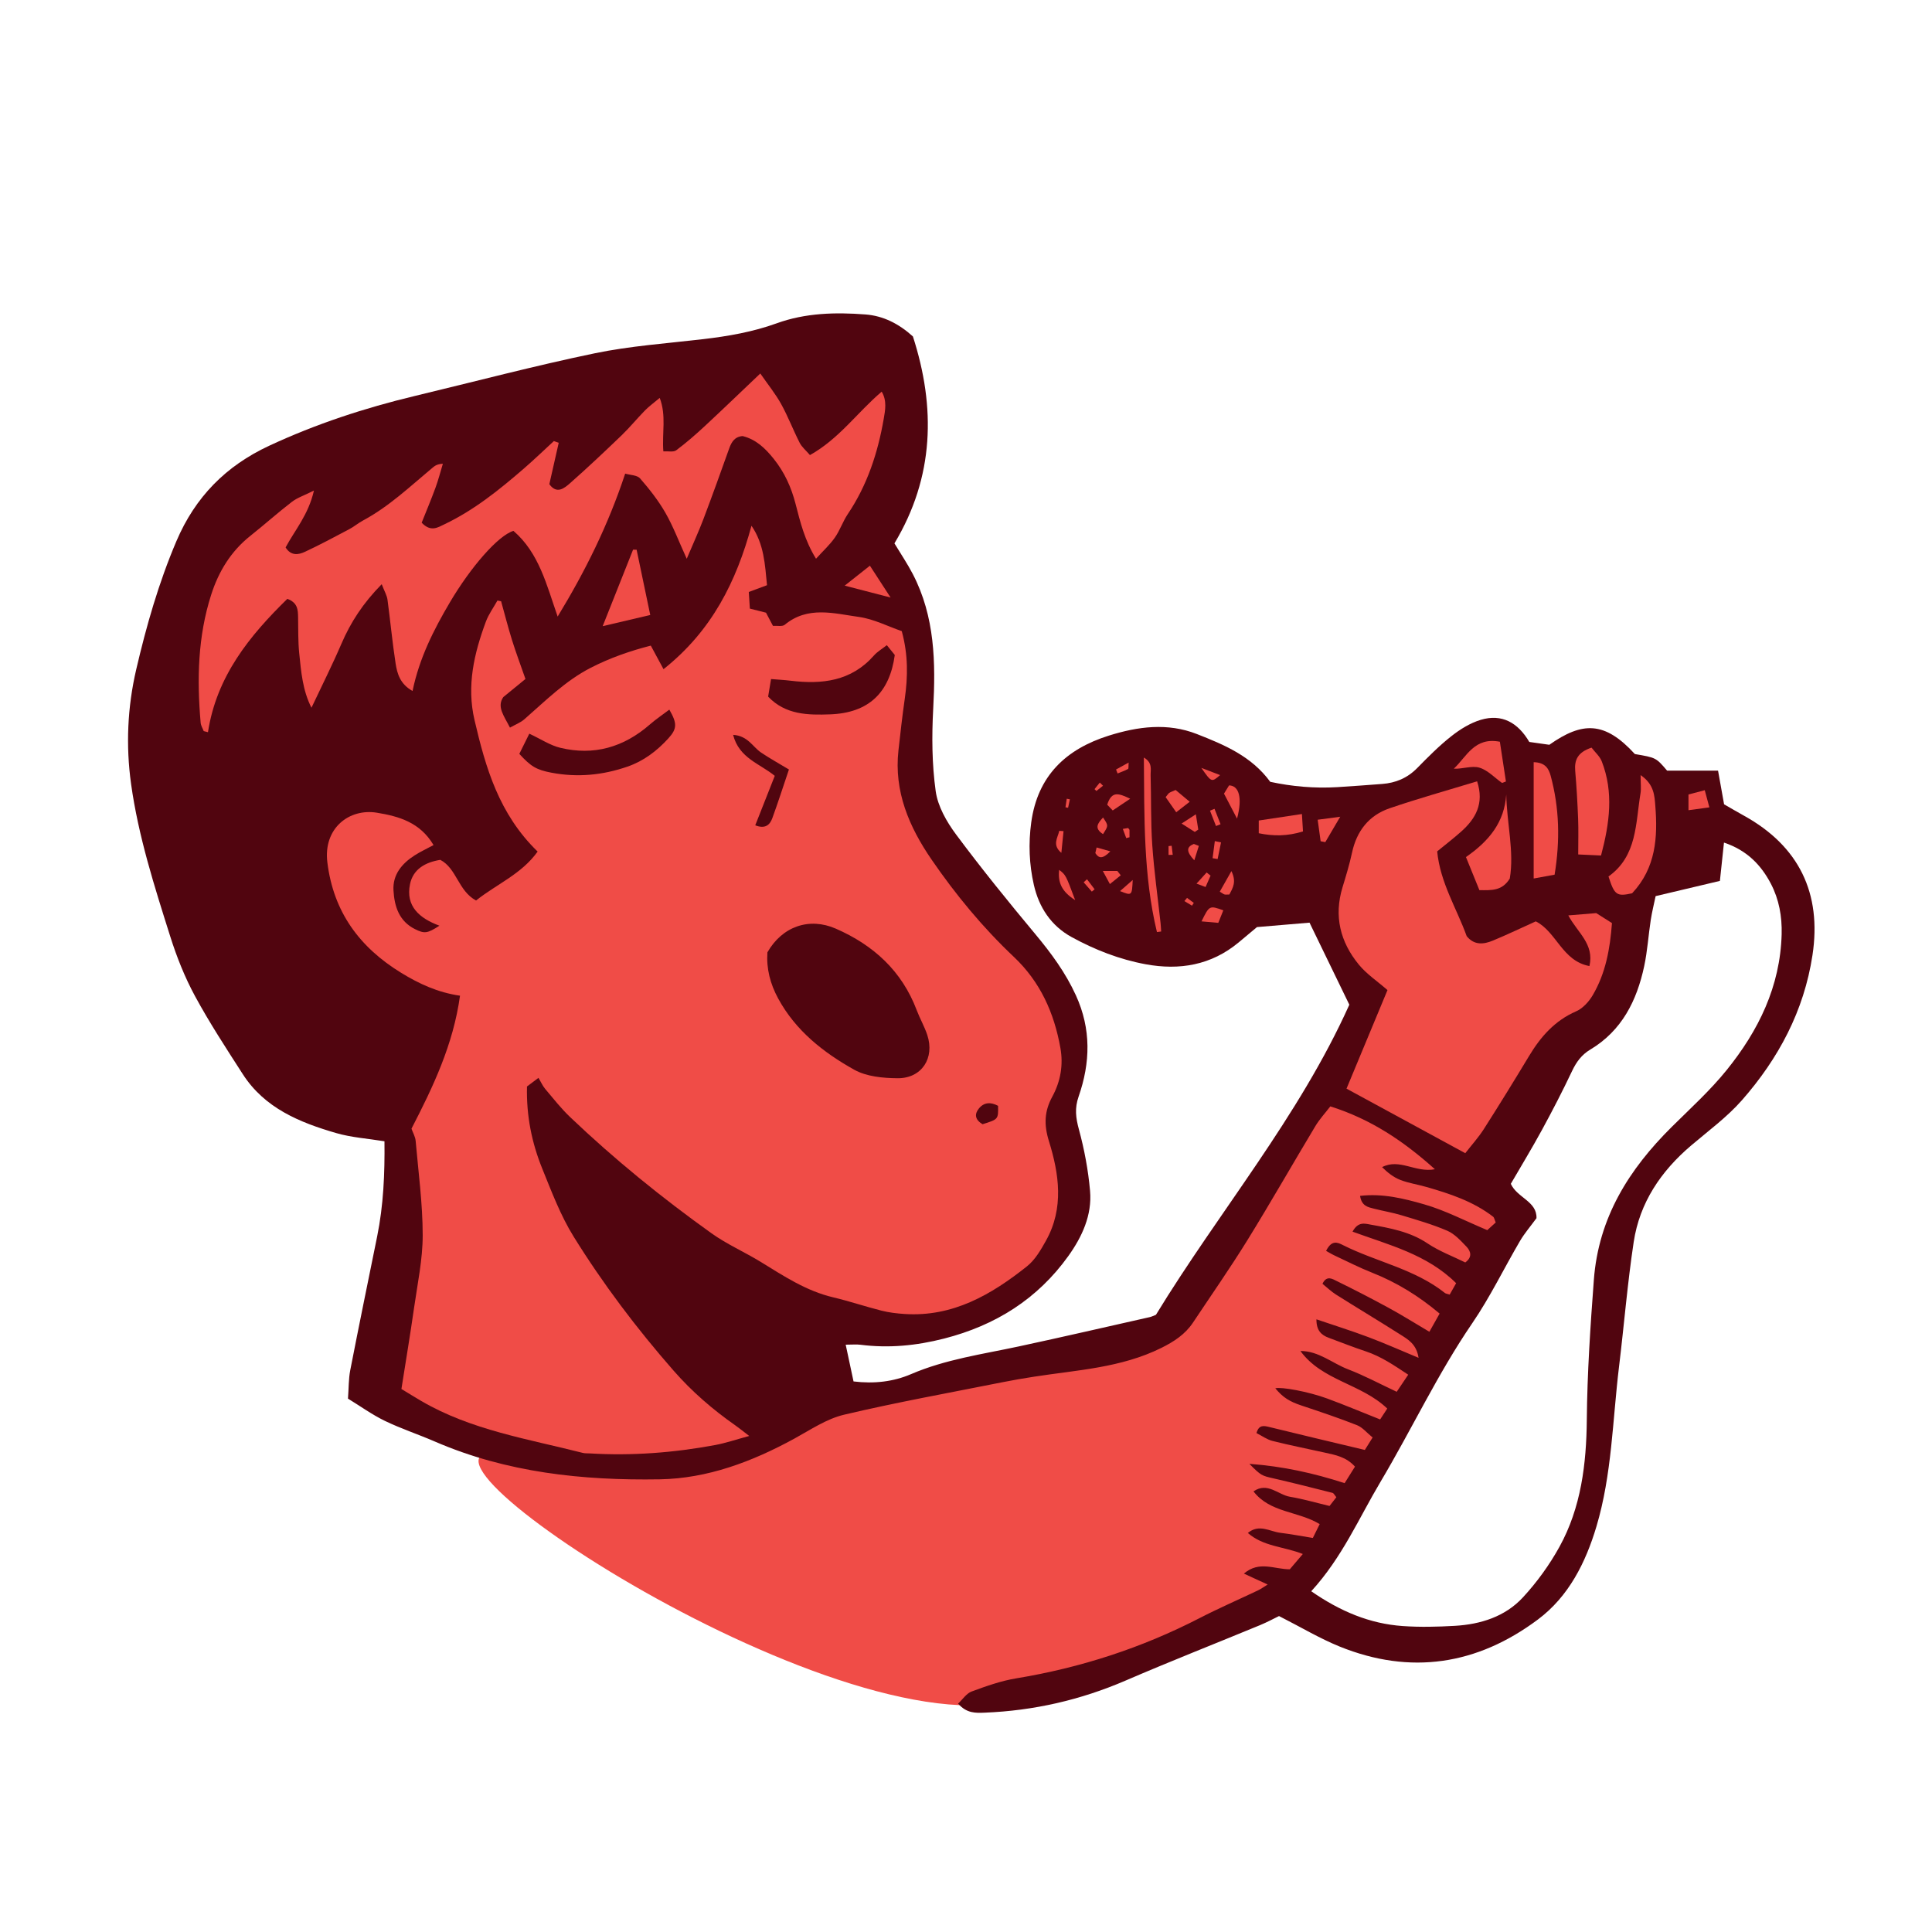<svg version="1.1" id="svg" xmlns="http://www.w3.org/2000/svg" xmlns:xlink="http://www.w3.org/1999/xlink" x="0px" y="0px"
	 width="200px" height="200px" viewBox="0 0 200 200" enable-background="new 0 0 200 200" xml:space="preserve">
<path fill-rule="evenodd" clip-rule="evenodd" fill="#f04c47" class="fill" d="M136.434,113.893l-16.521,24.218c0,0-31.688,6.564-33.498,7.017
	s-11.77,10.412-32.14,5.658c-20.37-4.753,30.329,29.877,50.246,25.35c19.918-4.527,30.556-11.091,34.856-18.333
	c4.3-7.243,17.88-32.593,17.88-32.593S140.508,113.893,136.434,113.893z"/>
<path class="stroke" fill="#51050f"  fill-rule="evenodd" clip-rule="evenodd" d="M132.404,167.294c-0.514,0.248-1.221,0.632-1.961,0.938
	c-4.636,1.916-9.307,3.748-13.912,5.735c-4.672,2.016-9.522,3.123-14.593,3.327c-0.926,0.038-1.863,0.085-2.757-0.937
	c0.479-0.444,0.864-1.056,1.403-1.254c1.505-0.555,3.046-1.103,4.62-1.362c6.662-1.096,12.989-3.149,18.992-6.243
	c1.982-1.021,4.031-1.911,6.046-2.87c0.271-0.128,0.517-0.31,0.987-0.598c-0.895-0.411-1.596-0.734-2.461-1.132
	c1.592-1.359,3.137-0.445,4.752-0.446c0.37-0.433,0.789-0.927,1.348-1.583c-2.013-0.788-4.086-0.767-5.691-2.177
	c1.163-0.968,2.268-0.152,3.347-0.019c1.099,0.136,2.188,0.343,3.381,0.536c0.249-0.506,0.453-0.917,0.709-1.435
	c-2.25-1.358-5.144-1.162-6.854-3.387c1.461-1.004,2.546,0.353,3.784,0.559c1.334,0.222,2.642,0.606,4.09,0.951
	c0.191-0.245,0.439-0.563,0.705-0.906c-0.173-0.2-0.265-0.416-0.402-0.451c-2.039-0.518-4.078-1.034-6.127-1.504
	c-1.186-0.272-1.271-0.278-2.474-1.5c3.479,0.258,6.628,0.954,9.859,1.999c0.381-0.607,0.724-1.154,1.072-1.71
	c-0.917-1.018-2.025-1.205-3.104-1.446c-1.812-0.405-3.634-0.761-5.433-1.213c-0.574-0.145-1.09-0.527-1.66-0.816
	c0.246-0.856,0.719-0.777,1.317-0.629c3.226,0.795,6.462,1.556,9.901,2.377c0.154-0.246,0.435-0.695,0.805-1.288
	c-0.588-0.478-1.037-1.046-1.619-1.277c-1.896-0.749-3.834-1.395-5.77-2.042c-1.197-0.399-1.893-0.818-2.685-1.777
	c0.653-0.161,3.434,0.346,5.374,1.061c1.799,0.661,3.567,1.406,5.478,2.165c0.238-0.364,0.486-0.744,0.737-1.127
	c-2.7-2.587-6.74-2.873-8.988-5.959c1.889-0.008,3.297,1.271,4.936,1.898c1.666,0.638,3.248,1.489,5.031,2.325
	c0.332-0.492,0.699-1.037,1.193-1.769c-1.449-0.958-2.794-1.884-4.394-2.416c-1.292-0.43-2.562-0.932-3.839-1.406
	c-0.756-0.28-1.28-0.745-1.27-1.911c1.846,0.628,3.631,1.187,5.378,1.844c1.682,0.631,3.323,1.365,5.194,2.142
	c-0.211-1.423-1.099-1.909-1.897-2.416c-2.196-1.396-4.432-2.734-6.636-4.123c-0.511-0.322-0.953-0.754-1.413-1.125
	c0.429-0.909,1.033-0.5,1.465-0.29c1.835,0.897,3.651,1.835,5.445,2.813c1.354,0.739,2.662,1.561,4.156,2.443
	c0.357-0.635,0.673-1.196,1.06-1.882c-2.156-1.821-4.443-3.227-6.996-4.237c-1.318-0.521-2.588-1.171-3.875-1.774
	c-0.33-0.155-0.643-0.35-0.881-0.48c0.585-1.184,1.212-0.868,1.74-0.602c3.477,1.749,7.436,2.474,10.564,4.963
	c0.087,0.07,0.226,0.079,0.49,0.164c0.209-0.369,0.432-0.763,0.668-1.182c-3.019-2.993-6.972-3.959-10.724-5.334
	c0.565-1.054,1.253-0.84,1.812-0.739c2.069,0.373,4.126,0.73,5.953,1.957c1.211,0.812,2.616,1.333,3.905,1.97
	c0.768-0.566,0.564-1.174,0.114-1.644c-0.592-0.617-1.219-1.311-1.975-1.637c-1.526-0.657-3.141-1.12-4.736-1.602
	c-0.948-0.288-1.936-0.445-2.895-0.694c-0.584-0.151-1.236-0.259-1.399-1.314c2.327-0.277,4.538,0.272,6.647,0.879
	c2.178,0.626,4.226,1.706,6.522,2.667c0.204-0.184,0.544-0.494,0.874-0.793c-0.124-0.28-0.15-0.506-0.277-0.603
	c-2.056-1.58-4.465-2.375-6.912-3.076c-0.892-0.255-1.825-0.392-2.686-0.724c-0.696-0.269-1.31-0.75-1.89-1.327
	c1.827-0.94,3.438,0.604,5.47,0.22c-3.266-2.933-6.641-5.189-10.827-6.508c-0.529,0.69-1.114,1.32-1.548,2.042
	c-2.359,3.926-4.625,7.909-7.033,11.804c-1.791,2.896-3.744,5.693-5.631,8.529c-0.814,1.224-1.966,1.975-3.286,2.63
	c-4.163,2.066-8.715,2.285-13.173,2.978c-1.102,0.17-2.201,0.358-3.293,0.577c-5.467,1.091-10.959,2.078-16.381,3.36
	c-1.812,0.429-3.476,1.564-5.15,2.48c-4.355,2.379-8.98,4.125-13.926,4.207c-7.969,0.132-15.856-0.69-23.301-3.921
	c-1.705-0.74-3.482-1.322-5.152-2.129c-1.32-0.639-2.525-1.513-3.818-2.304c0.081-1.1,0.059-2.038,0.233-2.937
	c0.9-4.622,1.85-9.234,2.786-13.849c0.656-3.232,0.795-6.497,0.758-9.853c-1.744-0.285-3.42-0.392-4.994-0.849
	c-3.787-1.1-7.408-2.579-9.672-6.099c-1.708-2.654-3.441-5.303-4.943-8.073c-1.055-1.945-1.891-4.042-2.559-6.156
	c-1.641-5.196-3.311-10.397-4.064-15.82c-0.552-3.972-0.373-7.952,0.532-11.84c1.054-4.521,2.327-8.978,4.159-13.282
	c1.951-4.583,5.124-7.795,9.596-9.878c4.851-2.259,9.896-3.916,15.089-5.159c6.199-1.484,12.367-3.118,18.607-4.413
	c3.687-0.766,7.482-1.026,11.234-1.467c2.595-0.305,5.146-0.744,7.617-1.64c2.976-1.08,6.086-1.155,9.192-0.917
	c1.838,0.141,3.447,0.953,4.911,2.276c2.367,7.335,2.224,14.536-1.913,21.421c0.648,1.075,1.34,2.095,1.904,3.181
	c2.289,4.409,2.37,9.137,2.109,13.96c-0.152,2.83-0.132,5.713,0.258,8.51c0.218,1.569,1.132,3.171,2.106,4.48
	c2.624,3.528,5.398,6.949,8.214,10.329c1.637,1.966,3.12,3.975,4.193,6.326c1.598,3.492,1.502,6.981,0.282,10.479
	c-0.422,1.21-0.295,2.202,0.028,3.393c0.565,2.077,0.967,4.225,1.156,6.369c0.226,2.51-0.844,4.787-2.246,6.744
	c-3.182,4.443-7.537,7.187-12.867,8.549c-2.885,0.737-5.719,1.011-8.647,0.639c-0.419-0.054-0.851-0.008-1.536-0.008
	c0.28,1.315,0.541,2.536,0.812,3.805c2.145,0.263,4.14,0.023,5.948-0.754c3.58-1.538,7.385-2.061,11.136-2.866
	c4.54-0.975,9.065-2.022,13.597-3.042c0.177-0.04,0.345-0.129,0.624-0.236c6.532-10.708,14.774-20.437,20.019-32.101
	c-1.309-2.698-2.656-5.476-4.121-8.494c-1.748,0.147-3.701,0.312-5.438,0.459c-0.775,0.649-1.343,1.126-1.912,1.598
	c-2.832,2.344-6.096,2.898-9.617,2.249c-2.705-0.499-5.252-1.493-7.654-2.81c-2.135-1.169-3.386-3.079-3.916-5.405
	c-0.484-2.125-0.57-4.285-0.271-6.47c0.661-4.821,3.588-7.585,8.027-8.981c3.014-0.948,6.086-1.355,9.123-0.164
	c2.828,1.109,5.647,2.286,7.592,4.945c2.259,0.486,4.584,0.691,6.939,0.551c1.547-0.092,3.092-0.217,4.638-0.33
	c1.412-0.103,2.619-0.613,3.635-1.646c1.129-1.148,2.271-2.303,3.531-3.296c0.905-0.714,1.958-1.37,3.05-1.697
	c2.188-0.654,3.852,0.291,5.025,2.29c0.711,0.101,1.438,0.204,2.072,0.293c3.407-2.397,5.718-2.472,8.856,0.96
	c2.188,0.372,2.188,0.372,3.335,1.714c1.61,0,3.393,0,5.275,0c0.225,1.256,0.419,2.337,0.625,3.488
	c0.677,0.388,1.365,0.794,2.064,1.181c5.686,3.145,8.062,8.031,7.086,14.44c-0.878,5.765-3.512,10.695-7.295,15.004
	c-1.542,1.756-3.477,3.173-5.271,4.7c-3.124,2.658-5.324,5.91-5.941,9.987c-0.648,4.285-0.996,8.616-1.52,12.921
	c-0.671,5.53-0.732,11.161-2.34,16.539c-1.114,3.725-2.861,7.227-6.051,9.614c-6.283,4.699-13.186,5.776-20.535,2.8
	C136.631,169.619,134.71,168.465,132.404,167.294z M135.739,164.726c3.009,2.084,6.059,3.364,9.472,3.602
	c1.789,0.125,3.6,0.082,5.393-0.022c2.674-0.155,5.203-0.949,7.045-2.942c1.455-1.575,2.753-3.366,3.788-5.244
	c2.243-4.066,2.786-8.598,2.828-13.144c0.046-4.843,0.368-9.656,0.729-14.481c0.484-6.46,3.64-11.454,8.08-15.853
	c1.935-1.917,3.971-3.764,5.673-5.874c3.295-4.08,5.542-8.65,5.688-14.054c0.049-1.85-0.271-3.607-1.109-5.219
	c-1.02-1.958-2.496-3.483-4.862-4.27c-0.148,1.403-0.281,2.647-0.421,3.966c-2.26,0.536-4.352,1.031-6.654,1.576
	c-0.171,0.823-0.378,1.644-0.506,2.477c-0.242,1.589-0.343,3.206-0.677,4.773c-0.761,3.568-2.31,6.677-5.581,8.635
	c-0.894,0.534-1.441,1.282-1.885,2.218c-0.979,2.069-2.031,4.106-3.128,6.117c-1.032,1.897-2.159,3.744-3.214,5.563
	c0.666,1.458,2.722,1.809,2.657,3.557c-0.628,0.858-1.237,1.562-1.702,2.352c-1.662,2.832-3.096,5.816-4.945,8.518
	c-3.582,5.236-6.261,10.977-9.491,16.407C140.673,157.152,138.944,161.228,135.739,164.726z"/>
<path fill-rule="evenodd" clip-rule="evenodd" fill="#f04c47" class="fill" d="M55.655,88.154c-4.013-3.899-5.384-8.694-6.533-13.613
	c-0.83-3.554-0.046-6.894,1.175-10.186c0.287-0.772,0.793-1.462,1.199-2.189c0.126,0.025,0.251,0.051,0.378,0.077
	c0.376,1.348,0.72,2.704,1.136,4.038c0.405,1.296,0.885,2.568,1.385,4.007c-0.737,0.603-1.438,1.176-2.295,1.876
	c-0.689,1.01,0.064,1.921,0.691,3.159c0.551-0.312,1.086-0.511,1.488-0.862c2.193-1.915,4.251-3.99,6.888-5.34
	c1.993-1.02,4.075-1.743,6.203-2.287c0.441,0.819,0.813,1.507,1.317,2.439c5.018-3.981,7.534-9.08,9.107-14.846
	c1.306,1.903,1.394,4.006,1.607,6.152c-0.684,0.253-1.244,0.462-1.886,0.701c0.036,0.566,0.071,1.104,0.11,1.722
	c0.581,0.147,1.105,0.28,1.672,0.423c0.21,0.398,0.436,0.825,0.719,1.363c0.426-0.031,0.964,0.099,1.221-0.113
	c2.387-1.974,5.091-1.17,7.667-0.812c1.54,0.214,3.005,0.976,4.446,1.472c0.668,2.438,0.639,4.707,0.312,6.998
	c-0.254,1.774-0.455,3.557-0.653,5.339c-0.477,4.257,1.104,7.928,3.428,11.312c2.496,3.635,5.306,7.038,8.514,10.069
	c2.747,2.594,4.175,5.805,4.822,9.431c0.314,1.764,0.019,3.463-0.84,5.042c-0.807,1.487-0.887,2.866-0.352,4.59
	c1.057,3.396,1.581,6.941-0.293,10.303c-0.536,0.961-1.132,1.999-1.969,2.665c-3.697,2.943-7.688,5.265-12.674,4.939
	c-0.8-0.052-1.607-0.147-2.383-0.342c-1.682-0.424-3.33-0.984-5.018-1.383c-2.771-0.656-5.088-2.187-7.459-3.646
	c-1.684-1.037-3.527-1.837-5.129-2.982c-5.145-3.678-10.051-7.661-14.632-12.027c-0.938-0.894-1.747-1.924-2.585-2.918
	c-0.273-0.326-0.448-0.735-0.693-1.147c-0.668,0.5-0.992,0.743-1.191,0.893c-0.074,3.054,0.503,5.841,1.576,8.494
	c0.973,2.403,1.902,4.873,3.261,7.06c3.043,4.901,6.522,9.504,10.331,13.855c1.894,2.163,4.037,4.021,6.383,5.662
	c0.397,0.278,0.773,0.587,1.455,1.108c-1.369,0.37-2.439,0.738-3.539,0.942c-4.279,0.795-8.597,1.126-12.95,0.865
	c-0.248-0.014-0.505,0.006-0.741-0.054c-5.69-1.45-11.556-2.353-16.736-5.383c-0.683-0.4-1.356-0.818-2.039-1.232
	c0.455-2.896,0.914-5.638,1.307-8.389c0.357-2.503,0.896-5.019,0.896-7.528c-0.002-3.261-0.446-6.522-0.731-9.78
	c-0.037-0.413-0.272-0.81-0.431-1.251c2.229-4.313,4.328-8.705,5.024-13.766c-2.288-0.33-4.224-1.224-6.077-2.359
	c-4.318-2.646-7.021-6.297-7.655-11.442c-0.438-3.548,2.269-5.607,5.124-5.143c2.285,0.373,4.475,0.998,5.867,3.351
	c-0.687,0.371-1.341,0.675-1.945,1.059c-1.326,0.844-2.297,2.003-2.201,3.635c0.096,1.636,0.562,3.182,2.232,4.01
	c0.961,0.475,1.26,0.467,2.524-0.358c-2.074-0.763-3.514-2.023-3.045-4.299c0.321-1.562,1.593-2.27,3.137-2.517
	c1.708,0.896,1.841,3.207,3.7,4.209C51.406,91.524,53.98,90.497,55.655,88.154z M79.441,98.587
	c-0.115,1.691,0.291,3.258,1.114,4.776c1.814,3.341,4.685,5.592,7.878,7.377c1.268,0.709,2.969,0.865,4.475,0.879
	c2.51,0.023,3.878-2.089,3.081-4.486c-0.292-0.876-0.763-1.691-1.091-2.558c-1.535-4.062-4.469-6.731-8.368-8.439
	C83.771,94.929,80.977,95.9,79.441,98.587z M91.805,66.788c-0.49,0.386-0.98,0.666-1.334,1.068c-2.346,2.668-5.374,3.008-8.639,2.61
	c-0.654-0.079-1.314-0.112-2.013-0.171c-0.12,0.716-0.208,1.25-0.302,1.817c1.801,1.906,4.17,1.917,6.404,1.838
	c4.009-0.142,6.172-2.243,6.707-6.147C92.401,67.521,92.138,67.197,91.805,66.788z M53.76,78.04c1.197,1.312,1.775,1.655,3.331,1.95
	c2.674,0.507,5.281,0.264,7.858-0.627c1.695-0.587,3.051-1.627,4.228-2.913c0.929-1.015,0.929-1.571,0.112-2.989
	c-0.691,0.523-1.387,0.988-2.012,1.534c-2.702,2.357-5.799,3.264-9.295,2.412c-1.04-0.253-1.986-0.894-3.188-1.457
	C54.447,76.65,54.113,77.326,53.76,78.04z M81.67,79.658c-1.118-0.675-2.033-1.178-2.893-1.761c-0.861-0.584-1.355-1.73-2.885-1.825
	c0.619,2.427,2.779,2.979,4.312,4.244c-0.681,1.725-1.345,3.405-2.021,5.12c1.046,0.411,1.518-0.058,1.768-0.738
	C80.541,83.085,81.064,81.447,81.67,79.658z M101.713,116.38c1.634-0.512,1.634-0.512,1.607-1.905
	c-0.729-0.391-1.439-0.4-1.989,0.28C100.871,115.323,100.908,115.896,101.713,116.38z"/>
<path fill-rule="evenodd" clip-rule="evenodd" fill="#f04c47" class="fill" d="M57.839,45.836c-0.321,1.418-0.644,2.836-0.972,4.286
	c0.773,1.075,1.555,0.42,2.174-0.127c1.811-1.601,3.571-3.26,5.314-4.936c0.846-0.815,1.591-1.736,2.417-2.575
	c0.42-0.428,0.914-0.783,1.522-1.293c0.703,1.856,0.227,3.591,0.375,5.532c0.497-0.029,1.045,0.105,1.333-0.109
	c1.038-0.773,2.018-1.632,2.969-2.514c1.854-1.721,3.675-3.479,5.735-5.436c0.806,1.163,1.576,2.11,2.158,3.162
	c0.716,1.295,1.244,2.692,1.918,4.013c0.227,0.444,0.65,0.788,1.063,1.271c3.034-1.695,4.896-4.413,7.426-6.565
	c0.564,0.936,0.364,1.93,0.208,2.833c-0.609,3.508-1.701,6.845-3.715,9.837c-0.516,0.766-0.811,1.682-1.34,2.437
	c-0.519,0.742-1.205,1.367-1.951,2.187c-1.178-1.902-1.635-3.814-2.12-5.688c-0.444-1.717-1.145-3.259-2.25-4.641
	c-0.87-1.088-1.828-2.022-3.224-2.367c-0.811,0.059-1.148,0.59-1.395,1.285c-0.872,2.452-1.756,4.9-2.676,7.334
	c-0.479,1.262-1.045,2.49-1.718,4.081c-0.833-1.826-1.405-3.359-2.208-4.759c-0.73-1.271-1.654-2.449-2.62-3.557
	c-0.306-0.35-1.022-0.342-1.544-0.497c-1.775,5.376-4.163,10.149-6.99,14.797c-1.142-3.258-1.918-6.583-4.577-8.871
	c-1.583,0.477-4.425,3.746-6.587,7.412c-1.67,2.832-3.149,5.744-3.858,9.163c-1.282-0.713-1.59-1.788-1.753-2.847
	c-0.34-2.197-0.543-4.416-0.843-6.62c-0.06-0.431-0.306-0.835-0.595-1.588c-1.948,1.982-3.213,3.943-4.168,6.159
	c-0.947,2.203-2.029,4.349-3.104,6.63c-0.917-1.795-1.075-3.737-1.269-5.653c-0.125-1.23-0.092-2.478-0.116-3.717
	c-0.015-0.761-0.035-1.506-1.114-1.901c-3.904,3.819-7.325,7.999-8.215,13.803c-0.146-0.038-0.294-0.075-0.441-0.113
	c-0.109-0.289-0.291-0.571-0.317-0.867c-0.392-4.476-0.298-8.917,1.088-13.244c0.772-2.413,2.042-4.502,4.06-6.104
	c1.449-1.15,2.83-2.388,4.295-3.516c0.557-0.429,1.267-0.658,2.284-1.168c-0.568,2.506-1.983,4.103-2.933,5.885
	c0.553,0.892,1.326,0.769,2.002,0.454c1.557-0.727,3.074-1.541,4.594-2.345c0.491-0.259,0.923-0.632,1.414-0.894
	c2.702-1.446,4.901-3.551,7.228-5.489c0.228-0.19,0.472-0.36,1.042-0.387c-0.253,0.832-0.468,1.678-0.768,2.494
	c-0.453,1.236-0.966,2.451-1.426,3.607c0.945,0.992,1.655,0.5,2.365,0.161c3.055-1.457,5.66-3.556,8.196-5.749
	c1.066-0.923,2.083-1.905,3.123-2.861C57.504,45.719,57.672,45.778,57.839,45.836z"/>
<path fill-rule="evenodd" clip-rule="evenodd" fill="#f04c47" class="fill" d="M139.391,112.697c1.35-3.247,2.74-6.594,4.242-10.204
	c-1.057-0.923-2.164-1.657-2.969-2.638c-1.921-2.341-2.598-5.02-1.686-8.005c0.361-1.183,0.723-2.372,0.983-3.58
	c0.482-2.246,1.745-3.863,3.894-4.598c2.969-1.014,5.994-1.858,9.054-2.792c0.757,2.3-0.149,3.879-1.677,5.232
	c-0.783,0.694-1.614,1.333-2.456,2.023c0.316,3.244,2.021,5.905,3.054,8.773c0.774,0.962,1.751,0.861,2.708,0.464
	c1.481-0.613,2.927-1.308,4.444-1.992c2.141,1.062,2.736,4.111,5.556,4.625c0.524-2.288-1.242-3.462-2.187-5.243
	c1.081-0.088,1.976-0.162,2.891-0.237c0.543,0.344,1.057,0.67,1.627,1.031c-0.196,2.662-0.654,5.206-2.003,7.487
	c-0.394,0.664-1.022,1.351-1.707,1.649c-2.204,0.961-3.658,2.615-4.858,4.604c-1.535,2.547-3.095,5.08-4.695,7.586
	c-0.555,0.871-1.261,1.646-1.922,2.497C147.49,117.101,143.447,114.902,139.391,112.697z"/>
<path fill-rule="evenodd" clip-rule="evenodd" fill="#f04c47" class="fill" d="M164.756,77.394c0.367,0.481,0.854,0.897,1.058,1.423
	c1.243,3.193,0.819,6.381-0.075,9.744c-0.788-0.036-1.477-0.068-2.363-0.109c0-1.359,0.037-2.518-0.009-3.674
	c-0.065-1.656-0.158-3.312-0.301-4.963C162.969,78.686,163.303,77.881,164.756,77.394z"/>
<path fill-rule="evenodd" clip-rule="evenodd" fill="#f04c47" class="fill" d="M169.836,80.241c1.417,0.958,1.438,2.167,1.52,3.171
	c0.264,3.249,0.067,6.437-2.401,9.061c-1.588,0.351-1.822,0.197-2.445-1.74c2.984-2.121,2.796-5.509,3.317-8.621
	C169.904,81.64,169.836,81.144,169.836,80.241z"/>
<path fill-rule="evenodd" clip-rule="evenodd" fill="#f04c47" class="fill" d="M158.765,78.902c1.212,0.027,1.563,0.679,1.761,1.41
	c0.897,3.323,0.988,6.681,0.406,10.235c-0.707,0.128-1.381,0.251-2.167,0.395C158.765,86.8,158.765,82.897,158.765,78.902z"/>
<path fill-rule="evenodd" clip-rule="evenodd" fill="#f04c47" class="fill" d="M155.926,82.246c0.06,2.997,0.84,5.926,0.365,8.702
	c-0.787,1.279-1.854,1.216-3.144,1.2c-0.449-1.107-0.922-2.27-1.392-3.425C154.172,87.049,155.74,85.099,155.926,82.246z"/>
<path fill-rule="evenodd" clip-rule="evenodd" fill="#f04c47" class="fill" d="M62.389,64.82c1.137-2.859,2.143-5.39,3.147-7.919
	c0.122,0.002,0.244,0.004,0.366,0.007c0.452,2.168,0.907,4.336,1.412,6.755C65.699,64.042,64.192,64.396,62.389,64.82z"/>
<path fill-rule="evenodd" clip-rule="evenodd" fill="#f04c47" class="fill" d="M155.492,81.051c-0.781-0.553-1.496-1.34-2.364-1.588
	c-0.772-0.221-1.717,0.153-2.631,0.113c1.334-1.243,2.124-3.303,4.769-2.792c0.209,1.374,0.418,2.745,0.627,4.116
	C155.76,80.95,155.626,81,155.492,81.051z"/>
<path fill-rule="evenodd" clip-rule="evenodd" fill="#f04c47" class="fill" d="M119.766,96.486c-1.414-5.876-1.296-11.869-1.354-18.066
	c0.929,0.541,0.685,1.254,0.7,1.836c0.069,2.407,0.005,4.822,0.17,7.222c0.187,2.704,0.567,5.395,0.861,8.091
	c0.03,0.286,0.04,0.574,0.06,0.861C120.059,96.448,119.912,96.467,119.766,96.486z"/>
<path fill-rule="evenodd" clip-rule="evenodd" fill="#f04c47" class="fill" d="M130.306,86.256c0-0.47,0-0.821,0-1.317
	c1.47-0.221,2.883-0.433,4.468-0.672c0.045,0.714,0.076,1.225,0.111,1.801C133.281,86.571,131.817,86.568,130.306,86.256z"/>
<path fill-rule="evenodd" clip-rule="evenodd" fill="#f04c47" class="fill" d="M87.442,60.625c1.075-0.85,1.764-1.394,2.611-2.064
	c0.696,1.071,1.283,1.976,2.139,3.295C90.465,61.408,89.174,61.074,87.442,60.625z"/>
<path fill-rule="evenodd" clip-rule="evenodd" fill="#f04c47" class="fill" d="M128.057,84.743c-0.439-0.844-0.879-1.687-1.349-2.587
	c0.19-0.307,0.374-0.604,0.526-0.853C128.252,81.325,128.642,82.571,128.057,84.743z"/>
<path fill-rule="evenodd" clip-rule="evenodd" fill="#f04c47" class="fill" d="M174.791,83.872c0-0.661,0-1.067,0-1.626
	c0.51-0.135,1.008-0.267,1.684-0.445c0.17,0.633,0.301,1.118,0.479,1.777C176.18,83.683,175.6,83.763,174.791,83.872z"/>
<path fill-rule="evenodd" clip-rule="evenodd" fill="#f04c47" class="fill" d="M136.712,87.085c-0.097-0.699-0.192-1.397-0.307-2.227
	c0.806-0.106,1.378-0.182,2.334-0.309c-0.636,1.083-1.091,1.856-1.544,2.628C137.033,87.148,136.873,87.117,136.712,87.085z"/>
<path fill-rule="evenodd" clip-rule="evenodd" fill="#f04c47" class="fill" d="M126.637,94.237c-0.152,0.381-0.304,0.758-0.519,1.296
	c-0.552-0.048-1.099-0.097-1.737-0.153C125.197,93.722,125.197,93.722,126.637,94.237z"/>
<path fill-rule="evenodd" clip-rule="evenodd" fill="#f04c47" class="fill" d="M120.667,82.52c0.216-0.26,0.279-0.379,0.377-0.442
	c0.151-0.096,0.328-0.154,0.655-0.3c0.408,0.341,0.857,0.717,1.458,1.22c-0.446,0.348-0.753,0.585-1.395,1.085
	C121.4,83.566,121.058,83.077,120.667,82.52z"/>
<path fill-rule="evenodd" clip-rule="evenodd" fill="#f04c47" class="fill" d="M111.301,93.182c-1.386-0.885-1.808-1.819-1.657-3.134
	C110.33,90.578,110.33,90.578,111.301,93.182z"/>
<path fill-rule="evenodd" clip-rule="evenodd" fill="#f04c47" class="fill" d="M116.999,82.686c-0.741,0.496-1.176,0.786-1.812,1.212
	c-0.235-0.247-0.433-0.452-0.569-0.596C115.088,81.826,115.821,82.129,116.999,82.686z"/>
<path fill-rule="evenodd" clip-rule="evenodd" fill="#f04c47" class="fill" d="M127.261,92.599c-0.259,0-0.386,0.024-0.498-0.006
	s-0.208-0.117-0.491-0.289c0.355-0.628,0.711-1.257,1.204-2.128C128.016,91.287,127.635,91.9,127.261,92.599z"/>
<path fill-rule="evenodd" clip-rule="evenodd" fill="#f04c47" class="fill" d="M124.36,79.492c0.615,0.236,1.229,0.471,1.944,0.745
	C125.42,80.999,125.42,80.999,124.36,79.492z"/>
<path fill-rule="evenodd" clip-rule="evenodd" fill="#f04c47" class="fill" d="M123.682,86.121c-0.388-0.247-0.775-0.493-1.364-0.868
	c0.58-0.376,0.899-0.583,1.476-0.957c0.107,0.678,0.179,1.13,0.251,1.583C123.923,85.959,123.801,86.04,123.682,86.121z"/>
<path fill-rule="evenodd" clip-rule="evenodd" fill="#f04c47" class="fill" d="M110.098,86.041c-0.074,0.749-0.15,1.497-0.227,2.245
	c-0.978-0.826-0.38-1.537-0.215-2.28C109.804,86.018,109.951,86.029,110.098,86.041z"/>
<path fill-rule="evenodd" clip-rule="evenodd" fill="#f04c47" class="fill" d="M114.182,86.349c-0.924-0.606-0.574-1.1,0.006-1.72
	C114.751,85.468,114.751,85.468,114.182,86.349z"/>
<path fill-rule="evenodd" clip-rule="evenodd" fill="#f04c47" class="fill" d="M126.401,87.203c-0.118,0.575-0.234,1.149-0.353,1.724
	c-0.173-0.03-0.348-0.06-0.521-0.089c0.078-0.589,0.154-1.179,0.232-1.768C125.973,87.114,126.188,87.159,126.401,87.203z"/>
<path fill-rule="evenodd" clip-rule="evenodd" fill="#f04c47" class="fill" d="M124.104,87.566c-0.133,0.422-0.266,0.844-0.47,1.493
	c-0.854-0.914-0.823-1.38-0.049-1.694C123.758,87.432,123.931,87.499,124.104,87.566z"/>
<path fill-rule="evenodd" clip-rule="evenodd" fill="#f04c47" class="fill" d="M117.258,91.095c-0.08,1.641-0.08,1.641-1.312,1.151
	C116.334,91.905,116.667,91.613,117.258,91.095z"/>
<path fill-rule="evenodd" clip-rule="evenodd" fill="#f04c47" class="fill" d="M125.317,90.645c-0.159,0.366-0.319,0.73-0.517,1.179
	c-0.283-0.107-0.488-0.184-0.936-0.352c0.42-0.462,0.732-0.807,1.045-1.152C125.047,90.428,125.181,90.536,125.317,90.645z"/>
<path fill-rule="evenodd" clip-rule="evenodd" fill="#f04c47" class="fill" d="M114.895,91.518c-0.374-0.694-0.507-0.94-0.731-1.356
	c0.622,0,1.062,0,1.502,0c0.118,0.149,0.237,0.299,0.354,0.448C115.729,90.846,115.437,91.082,114.895,91.518z"/>
<path fill-rule="evenodd" clip-rule="evenodd" fill="#f04c47" class="fill" d="M113.521,87.731c0.396,0.111,0.789,0.223,1.419,0.4
	c-0.789,0.812-1.197,0.744-1.552,0.178C113.432,88.117,113.477,87.924,113.521,87.731z"/>
<path fill-rule="evenodd" clip-rule="evenodd" fill="#f04c47" class="fill" d="M125.881,85.512c-0.207-0.531-0.414-1.062-0.622-1.594
	c0.155-0.063,0.312-0.126,0.467-0.189c0.208,0.531,0.417,1.062,0.626,1.594C126.195,85.386,126.039,85.449,125.881,85.512z"/>
<path fill-rule="evenodd" clip-rule="evenodd" fill="#f04c47" class="fill" d="M115.533,79.658c0.381-0.21,0.762-0.42,1.304-0.718
	c-0.03,0.371,0.01,0.623-0.065,0.664c-0.342,0.188-0.717,0.315-1.079,0.465C115.64,79.932,115.586,79.794,115.533,79.658z"/>
<path fill-rule="evenodd" clip-rule="evenodd" fill="#f04c47" class="fill" d="M120.967,88.502c0-0.305,0-0.61,0-0.914
	c0.107-0.012,0.215-0.023,0.322-0.035c0.037,0.312,0.076,0.625,0.113,0.937C121.258,88.494,121.112,88.498,120.967,88.502z"/>
<path fill-rule="evenodd" clip-rule="evenodd" fill="#f04c47" class="fill" d="M116.787,85.717c0.035,0.049,0.071,0.096,0.138,0.183
	c0,0.231,0,0.501,0,0.772c-0.111,0.031-0.224,0.062-0.336,0.092c-0.113-0.304-0.226-0.609-0.354-0.953
	C116.562,85.755,116.674,85.735,116.787,85.717z"/>
<path fill-rule="evenodd" clip-rule="evenodd" fill="#f04c47" class="fill" d="M112.525,91.021c0.264,0.346,0.526,0.691,0.789,1.037
	c-0.096,0.081-0.192,0.162-0.288,0.242c-0.281-0.321-0.563-0.643-0.845-0.964C112.296,91.231,112.41,91.126,112.525,91.021z"/>
<path fill-rule="evenodd" clip-rule="evenodd" fill="#f04c47" class="fill" d="M122.883,92.949c0.232,0.173,0.465,0.347,0.699,0.52
	c-0.062,0.095-0.124,0.19-0.186,0.285c-0.264-0.158-0.526-0.315-0.79-0.473C122.698,93.17,122.79,93.06,122.883,92.949z"/>
<path fill-rule="evenodd" clip-rule="evenodd" fill="#f04c47" class="fill" d="M110.754,82.745c-0.062,0.292-0.124,0.584-0.186,0.875
	c-0.09-0.017-0.181-0.034-0.271-0.05c0.044-0.295,0.087-0.589,0.132-0.884C110.538,82.706,110.646,82.726,110.754,82.745z"/>
<path fill-rule="evenodd" clip-rule="evenodd" fill="#f04c47" class="fill" d="M114.184,81.339c-0.229,0.181-0.458,0.361-0.688,0.542
	c-0.063-0.064-0.126-0.127-0.189-0.191c0.182-0.226,0.364-0.452,0.545-0.679C113.963,81.121,114.072,81.23,114.184,81.339z"/>
</svg>
